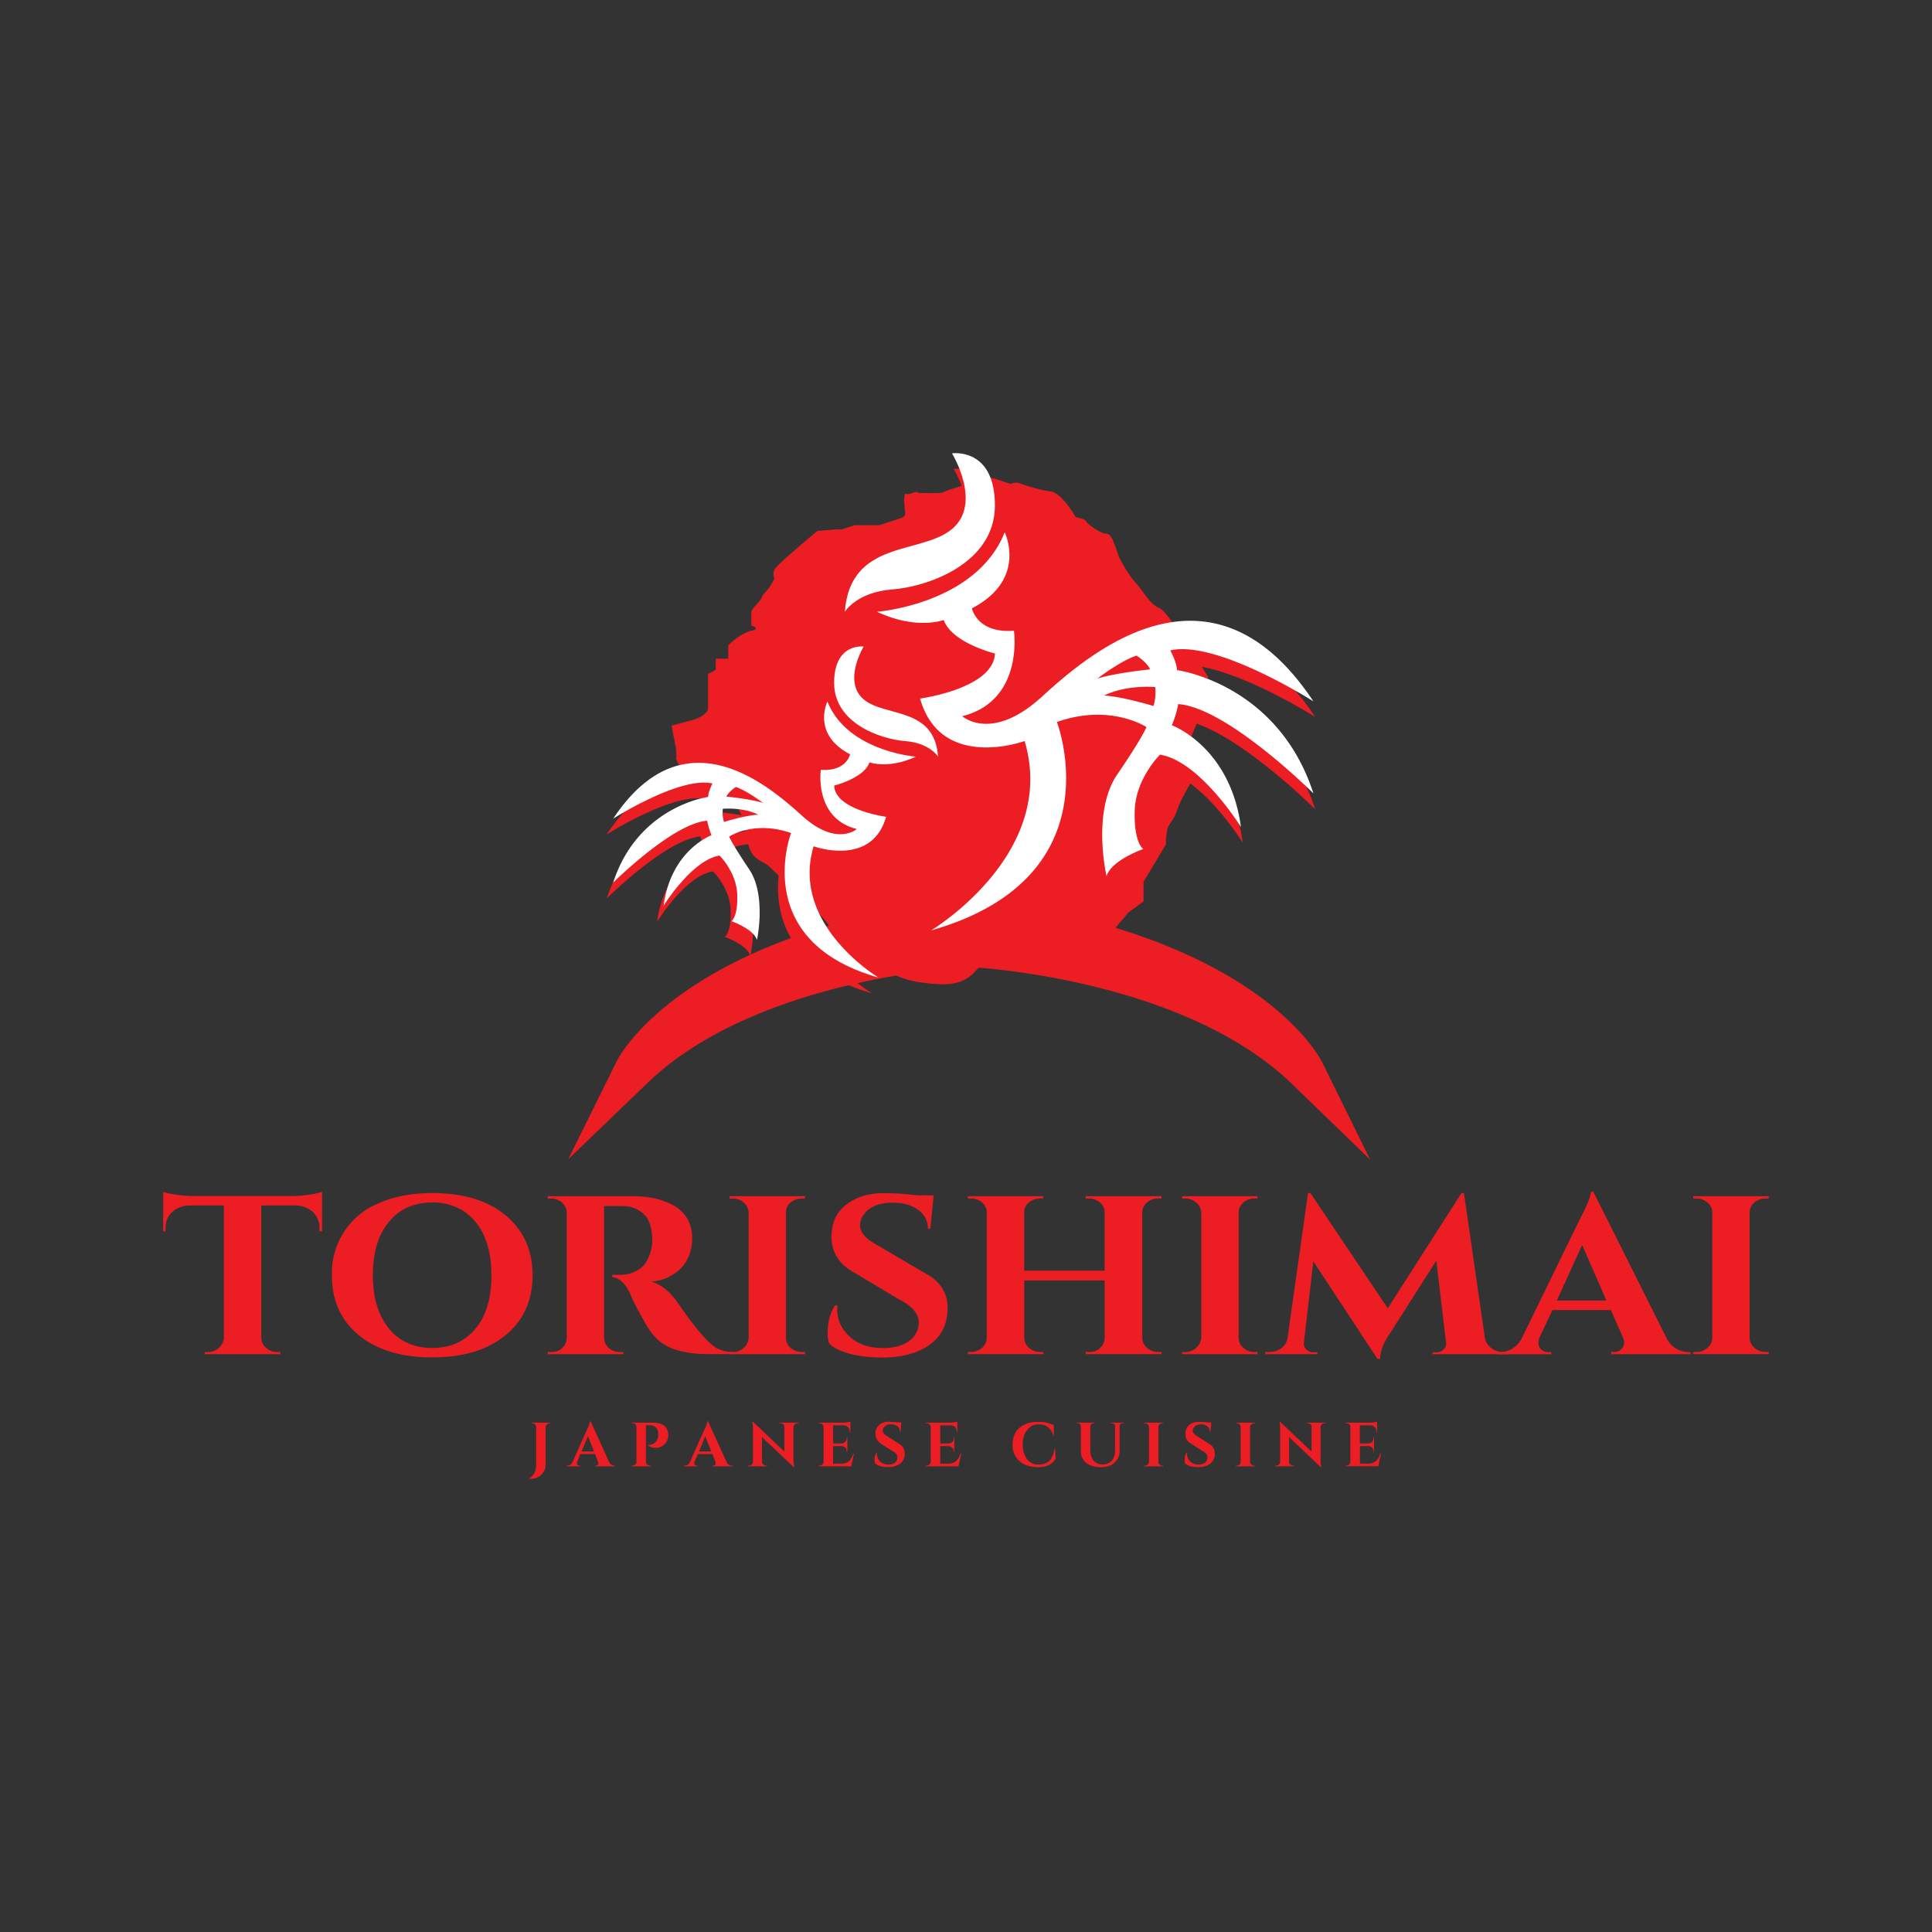 <svg xmlns="http://www.w3.org/2000/svg" viewBox="0 0 1024 1024"><rect x="0" y="0" width="1024" height="1024" fill="#333333" stroke="none"/><defs><style>.a{fill:#ec1e24;}.b{fill:#fff;}</style></defs><path class="a" d="M454.37,351.13s-11.26,18.41,0,27.81,37.41,3.81,39.43,30.48c0,0-4.37-7.21-17.4-8.23-12.87-1-37.73-9.53-37.73-30.94S454.37,351.13,454.37,351.13Z"/><path class="a" d="M321.63,476.12S354,444,372,443.29h-.73a54.88,54.88,0,0,0,2.34,7.79s-21.32,7.82-25.31,37.4c0,0,14.93-24.31,29.61-26.63,0,0,9.06,8.88,9.37,20.74s-3.15,14-3.15,14,11.64,4,13.6,10c0,0,5.31-23.64-4.12-37.37-9.27-13.79-10.7-17.46-10.7-17.46s13.21-8.82,32.83-1.86c0,0-22,57.17,46.39,76.55,0,0-46.88-28.08-34.44-69.55,0,0,30.87,11.26,38.49-15.65,0,0-27-3.65-27.55-16.53,0,0,15.7-3.85,18.85-12.37,0,0,9.82,3.85,24.43-2.93,0,0-36.28-2.88-46.88-29.2,0,0-8.46,17.2,12,27.92,0,0-1.61,9.21-15.49,8.25,0,0-3.7,25.6,19.06,31.38,0,0-10.77,9.69-29.3-7.22s-62.61-54.07-99.74,1.72c0,0,35.59-22.65,52.51-18.7,0,0-2.1,4.08-2.27,7.22C371.87,430.79,334.71,435.66,321.63,476.12Zm60.06-45.61c1.26-2.72,5-5.08,5-5.08,5.84,2,14.47,8.46,14.47,8.46C394.56,431.81,381.69,430.51,381.69,430.51Zm-2,6.54c12-.71,18.85,3.1,18.85,3.1-6.89.4-18.15,3.84-18.15,3.84A15.36,15.36,0,0,1,379.73,437.05Z"/><path class="a" d="M505.48,248.52s16.26,26.63,0,40.24-53.91,5.43-56.77,43.83c0,0,6.26-10.42,25-11.8,18.88-1.49,54.6-13.64,54.6-44.58S505.48,248.52,505.48,248.52Z"/><path class="a" d="M624.72,363.52c-.24-4.54-3.63-10.42-3.63-10.42,24.64-5.76,76,26.93,76,26.93C643.53,299.52,580,353.1,553.23,377.52S510.9,388,510.9,388c32.93-8.23,27.51-45.33,27.51-45.33-19.89,1.51-22.34-11.77-22.34-11.77,29.61-15.52,17.34-40.3,17.34-40.3-15.2,38-67.68,42-67.68,42,21,9.83,35.28,4.33,35.28,4.33,4.4,12.24,27.26,17.74,27.26,17.74-.76,18.71-39.71,23.88-39.71,23.88,10.94,38.86,55.34,22.54,55.34,22.54,17.87,59.9-49.57,100.36-49.57,100.36,98.58-28,66.77-110.33,66.77-110.33,28.42-10.09,47.47,2.59,47.47,2.59s-2,5.27-15.48,25.17-5.77,53.9-5.77,53.9c2.73-8.74,19.47-14.43,19.47-14.43s-5-2.87-4.47-20.09,13.46-30,13.46-30c21.15,3.35,42.89,38.36,42.89,38.36C652.83,404,622,392.71,622,392.71a62.52,62.52,0,0,0,3.4-11.15h-.95c26,.93,72.61,47.32,72.61,47.32C678.14,370.47,624.72,363.52,624.72,363.52ZM582.49,368s12.38-9.34,20.74-12.23c0,0,5.52,3.41,7.3,7.4C610.53,363.16,592,365,582.49,368Zm29.79,14.59S596,377.52,586.13,377c0,0,9.82-5.51,27-4.51A25.28,25.28,0,0,1,612.28,382.58Z"/><path class="a" d="M726.21,614.64l-25.55-51.87c-1.21-2.25-23.18-44.69-109.4-71l1.48-1.86,2.44-2.79,2.91-3.51,8-5.86V467.4l11.92-19.9s-.35-7.17,1.85-10.57,3-4.09,4.58-9.06c1.85-5,7.52-14.32,7.52-14.32s-1.75-18.08-1.75-19.64,11-25.52,10.07-28.88a11.76,11.76,0,0,1,0-6.29s-20.84-34.58-25.73-36.44c-5.07-1.85-8.74-9.26-12.8-13.61s-8.53-13.11-8.88-14c-.17-1-2.69-7.54-2.69-7.54s-1.29-4.34-4.09-4.34-10.07-5.24-10.38-6.49-5.6-2.22-5.6-2.22-7.27-13.07-13.52-13.69S540,256,540,256a6.16,6.16,0,0,0-2.8,0c-2.2.26.35.9-2.2.26s-8-3.05-10.56-3.05h-7.37s-3.57.57-3.89,1.7-1.29,2-8.31,4.14c-6.75,2.19-4,1.91-6.75,2.19s-11.92,0-11.92,0,1.26-1.23-2.9.17c-3.88,1.42-3.39-1.07-3.88,1.42-.7,2.48.91,9.66,0,10.58l-1.12.95-12.17,4H452.94l-7.37,2.45c.32-.11,1.14-.52-5.08,0l-7.27.62s-21.88,18.07-22.76,20.55a5.67,5.67,0,0,0,0,4.61,26.92,26.92,0,0,1-4.47,6.92c-2.52,2.5-1.44,2.5-3.39,5s-4.41,4.33-4.41,6.13v6.9s5.67,1.6,0,2.78S386,342,386,342v7.13h-6.64V355s-1.61.95-2.83,1.56l-1.26.63v19s-1.44,3.5-8,5.36l-11.33,3.05,2.17,11.17s0-1.87.31,2.88-.63,2.42.39,4.61c.84,2.17,5,8.06,5,8.06h10.59s17.86,12.2,20,25.6,3.81,15.53,6.26,17.71,5.35,2.51,8.71,6.25C413,464.6,428,477.4,428,477.4l8.71,9.68,2.78,3.45c-89.07,26.3-111.64,69.86-112.69,72.12l-25.66,51.8,41.81-40.23c36.51-35.34,93.95-50.65,132.07-57.17a49,49,0,0,0,12.49,3.62c14.37,1.87,22.82,1.87,30-6.5a7.68,7.68,0,0,1,1.44-1.28c23.36,1.87,114.66,12.32,165.63,61.45Z"/><path class="b" d="M504.57,240.28s16.33,26.48,0,40.14-53.9,5.39-56.8,43.83c0,0,6.29-10.41,25.06-11.83s54.5-13.62,54.5-44.55S504.57,240.28,504.57,240.28Z"/><path class="b" d="M623.81,355.18c-.17-4.58-3.56-10.44-3.56-10.44,24.54-5.74,75.89,27,75.89,27-53.48-80.48-117.11-27-143.85-2.52S510,379.6,510,379.6c32.9-8.27,27.41-45.3,27.41-45.3-19.72,1.48-22.27-11.88-22.27-11.88,29.64-15.36,17.37-40.28,17.37-40.28-15.17,38.12-67.64,42.11-67.64,42.11,21,9.88,35.31,4.35,35.31,4.35,4.4,12.22,27.16,17.77,27.16,17.77-.77,18.66-39.68,23.88-39.68,23.88,11,38.81,55.41,22.51,55.41,22.51,17.86,59.91-49.57,100.39-49.57,100.39,98.48-28.06,66.67-110.48,66.67-110.48,28.45-10,47.47,2.7,47.47,2.7s-1.92,5.27-15.49,25.13-5.66,53.9-5.66,53.9C589.1,455.79,606,450,606,450s-5-2.83-4.58-20.1S614.83,400,614.83,400c21.15,3.33,42.9,38.34,42.9,38.34-5.74-42.71-36.64-53.94-36.64-53.94a53.81,53.81,0,0,0,3.39-11.17l-.84-.09c25.91.92,72.5,47.37,72.5,47.37C677.2,362.1,623.81,355.18,623.81,355.18Zm-42.15,4.48s12.09-9.33,20.72-12.18c0,0,5.42,3.36,7.21,7.3C609.59,354.78,591,356.66,581.66,359.66Zm29.71,14.54s-16.33-5-26.15-5.54c0,0,9.65-5.53,27.06-4.53A25.37,25.37,0,0,1,611.37,374.2Z"/><path class="b" d="M457.76,342.68s-11.26,18.45,0,28,37.58,3.73,39.43,30.4c0,0-4.29-7.27-17.4-8.29s-37.69-9.43-37.69-30.83S457.76,342.68,457.76,342.68Z"/><path class="b" d="M325,467.8s32.37-32.23,50.48-32.83h-.69a51.78,51.78,0,0,0,2.3,7.75s-21.43,7.75-25.38,37.35c0,0,15-24.24,29.68-26.6,0,0,9,8.83,9.37,20.79s-3.11,14-3.11,14,11.6,3.94,13.56,9.92c0,0,5.14-23.64-4.12-37.42s-10.63-17.36-10.63-17.36,13.14-8.78,32.83-1.86c0,0-22.1,57.18,46.32,76.58,0,0-46.88-28.05-34.37-69.57,0,0,30.8,11.29,38.42-15.63,0,0-27.16-3.65-27.51-16.56,0,0,15.84-3.9,18.7-12.31,0,0,10,3.76,24.54-3,0,0-36.28-2.79-46.84-29.2,0,0-8.57,17.23,12,27.92,0,0-1.78,9.2-15.49,8.25,0,0-3.74,25.68,19.06,31.37,0,0-10.77,9.71-29.3-7.28-18.6-16.82-62.71-54-99.81,1.78,0,0,35.59-22.68,52.61-18.6,0,0-2.13,4-2.3,7.12C375.26,422.41,338.1,427.25,325,467.8Zm60-45.59c1.29-2.71,5-5.1,5-5.1,5.95,2,14.41,8.46,14.41,8.46C397.84,423.44,385,422.21,385,422.21Zm-1.86,6.46c11.93-.76,18.74,3.14,18.74,3.14-6.88.3-18.14,3.85-18.14,3.85A16.67,16.67,0,0,1,383.12,428.67Z"/><path class="a" d="M138.48,638.92v70.23a7.32,7.32,0,0,0,2.63,5.29,8.56,8.56,0,0,0,5.87,2.17h1.53l.14,1.14H108.56v-1.14h1.68a8.23,8.23,0,0,0,5.73-2.17,7.7,7.7,0,0,0,2.69-5.15V638.92H100.9c-4.05.05-7.27,1.25-9.58,3.45-2.51,2.22-3.6,5.1-3.6,8.79v1.44H86.5V631.74a37.72,37.72,0,0,0,6.61,1.4,59.64,59.64,0,0,0,8.84.77h53.14a59.06,59.06,0,0,0,10.56-1,34.5,34.5,0,0,0,5.06-1.2V652.6h-1.39v-1.44a11.47,11.47,0,0,0-3.5-8.79,14.34,14.34,0,0,0-9.65-3.45Z"/><path class="a" d="M229.1,632.35c16.25,0,29.29,3.86,38.77,11.72s14.4,18.42,14.4,31.85-4.83,24-14.4,31.83-22.52,11.69-38.77,11.69-29.16-3.84-38.81-11.69-14.37-18.44-14.37-31.83A39.86,39.86,0,0,1,201,637.63C209,634.1,218.36,632.35,229.1,632.35Zm-23,71.77c5.63,6.9,13.32,10.32,23,10.32s17.3-3.42,23-10.32,8.36-16.31,8.36-28.2c0-7.85-1.22-14.7-3.71-20.48A30.47,30.47,0,0,0,245.88,642a30,30,0,0,0-16.78-4.65c-9.65,0-17.34,3.4-23,10.29s-8.49,16.33-8.49,28.26S200.5,697.15,206.13,704.12Z"/><path class="a" d="M326.17,639.23h-6V709a7.47,7.47,0,0,0,4.19,6.61,10.34,10.34,0,0,0,4.23,1h1.79v1.14h-40.1v-1.14H292a7.72,7.72,0,0,0,8.39-7.46V642.77a7.09,7.09,0,0,0-2.49-5.36,8.43,8.43,0,0,0-5.9-2.17h-1.68V634h45.1q12.84,0,21.74,5a19.86,19.86,0,0,1,7.2,7,21.46,21.46,0,0,1,2.52,10.18,25.47,25.47,0,0,1-2.2,10.53A20.13,20.13,0,0,1,357.5,675a24.6,24.6,0,0,1-12.27,4.28c5.17,1.52,9.54,5.07,13.53,10.57,9.51,13.87,16.5,22,21,24.64a18.16,18.16,0,0,0,8.64,2.08v1.14H375.43c-7.34,0-13.67-1-18.66-2.79a25.3,25.3,0,0,1-12.24-9.57,118.13,118.13,0,0,1-6.08-10.49,89.83,89.83,0,0,1-4.83-10c-2.48-4.83-5.35-7.47-9.15-8v-1.19h4.15a17.35,17.35,0,0,0,10.53-3.23c3-2.11,5-5.67,6.08-10.56a20.66,20.66,0,0,0,.52-3.92c0-6.53-1.4-11.27-4.26-14.23a16.07,16.07,0,0,0-11.26-4.48Z"/><path class="a" d="M388.37,716.61a8.35,8.35,0,0,0,5.84-2.21,7.8,7.8,0,0,0,2.58-5.37V642.59a7.45,7.45,0,0,0-2.58-5.22,8.38,8.38,0,0,0-5.84-2.13h-1.68V634h40.1l-.18,1.21H425a9.46,9.46,0,0,0-6,2.13,6.77,6.77,0,0,0-2.44,5.22V709A7.09,7.09,0,0,0,419,714.4a9.44,9.44,0,0,0,6,2.21h1.61l.18,1.14h-40.1v-1.14Z"/><path class="a" d="M438.67,706.67c0-5.74,1.23-10.68,3.95-14.76h1.26c0,.68-.17,1.29-.17,2a19,19,0,0,0,6.6,14.45c4.24,4.09,10.25,6.12,17.76,6.12,6,0,10.67-1.34,13.88-3.82a11.93,11.93,0,0,0,5-9.69c0-4.71-3.63-8.88-10.55-12.33l-23-13.78c-4.48-2.4-7.87-5.28-9.83-8.69a19.82,19.82,0,0,1-2.86-10.29c0-7.54,2.44-13.33,7.86-17.41,5.18-4.09,11.85-6.08,20-6.08a159.58,159.58,0,0,1,17.83,1.16h8.46l-1.75,17.65h-1.29a11.85,11.85,0,0,0-5.25-10c-3.39-2.48-7.79-3.75-13.35-3.75-6.86,0-11.85,1.86-14.89,5.66a9.54,9.54,0,0,0-2.49,6.29c0,3.84,3.15,7.35,9.34,10.65l25.2,14.85c7.87,4.11,11.86,10.28,11.86,18.29,0,8.57-3.22,15.07-9.58,19.6s-14.79,6.73-25.45,6.73a69.28,69.28,0,0,1-16.5-1.9c-5-1.33-8.74-3.14-11.09-5.37A13.12,13.12,0,0,1,438.67,706.67Z"/><path class="a" d="M577.18,716.61a8.1,8.1,0,0,0,5.31-1.56c2-1.84,3-3.8,3-5.9V678.69H542.89V709a7.13,7.13,0,0,0,2.48,5.37,9,9,0,0,0,5.91,2.21h1.61l.17,1.14H513v-1.14h1.78a8.53,8.53,0,0,0,5.74-2.21A7.16,7.16,0,0,0,523,709V642.59a6.84,6.84,0,0,0-2.48-5.22,8.55,8.55,0,0,0-5.74-2.13H513V634h40l-.17,1.21h-1.61a9.06,9.06,0,0,0-5.91,2.13,6.81,6.81,0,0,0-2.48,5.22V673.5h42.65V642.59a6.78,6.78,0,0,0-2.45-5.22,8.68,8.68,0,0,0-5.91-2.13h-1.71V634H615.6v1.21h-1.78a8.5,8.5,0,0,0-5.91,2.17,7.08,7.08,0,0,0-2.48,5.36V709a7.13,7.13,0,0,0,2.48,5.37,8.63,8.63,0,0,0,5.91,2.21h1.78v1.14H575.47v-1.14Z"/><path class="a" d="M628.29,716.61A8.32,8.32,0,0,0,634,714.4a8.07,8.07,0,0,0,2.73-5.37V642.59a7.71,7.71,0,0,0-2.73-5.22,8.33,8.33,0,0,0-5.66-2.13h-1.78V634h40v1.21h-1.61a8.48,8.48,0,0,0-5.91,2.13,6.88,6.88,0,0,0-2.55,5.22V709A7.2,7.2,0,0,0,659,714.4a8.45,8.45,0,0,0,5.91,2.21h1.61v1.14h-40v-1.14Z"/><path class="a" d="M796.69,716.61h2.2v1.14H759.28v-1h2a4.91,4.91,0,0,0,3.88-1.6,4,4,0,0,0,1.29-3.54l-5.17-43.44L736.52,707c-3.39,4.9-5,9.29-5,13.25h-1.43l-34-51.73-5,43.09a3.91,3.91,0,0,0,1.26,3.54,4.89,4.89,0,0,0,3.7,1.6h2.21v1H670.59v-1.14h2.31a10.62,10.62,0,0,0,6.33-2.08,8.32,8.32,0,0,0,3.21-5.5l10.84-76.68h1.26l41,61.07,39.08-61.07h1.3L787,709a8.35,8.35,0,0,0,3.46,5.5A9.68,9.68,0,0,0,796.69,716.61Z"/><path class="a" d="M894.85,716.61H896v1.14H854v-1.14h1.18c2,0,3.39-.54,4.23-1.65a4.72,4.72,0,0,0,1.44-3.05,8.94,8.94,0,0,0-.6-2.88l-6.43-14.67h-31L815.91,709a9.69,9.69,0,0,0-.52,3,4.84,4.84,0,0,0,1.19,3,5.81,5.81,0,0,0,4.48,1.65h1.11v1.14H793.89v-1.14h1.29a12.64,12.64,0,0,0,6.08-1.68,15.2,15.2,0,0,0,5-5l30.55-62.65c4.13-7.89,6.26-13.07,6.43-15.66h1.26l39.08,78.06a13.22,13.22,0,0,0,5,5.18A12.53,12.53,0,0,0,894.85,716.61Zm-69.71-27.3h26.29l-12.86-29.48Z"/><path class="a" d="M899.18,716.61a8.21,8.21,0,0,0,5.74-2.21,6.73,6.73,0,0,0,2.62-5.37V642.59a6.44,6.44,0,0,0-2.62-5.22,8.23,8.23,0,0,0-5.74-2.13h-1.71V634h40l-.07,1.21h-1.54a9,9,0,0,0-6,2.13,6.85,6.85,0,0,0-2.52,5.22V709a7.17,7.17,0,0,0,2.52,5.37,9,9,0,0,0,6,2.21h1.54l.07,1.14h-40v-1.14Z"/><path class="a" d="M291.36,754.36a2.23,2.23,0,0,0-2.17,2.08v19.74a7.26,7.26,0,0,1-4.37,6.84,8.17,8.17,0,0,1-3.6.8c-.31,0-.56,0-.84,0v-.24a6.28,6.28,0,0,0,2.94-3,11,11,0,0,0,.87-4.47V756.44a1.92,1.92,0,0,0-1.05-1.85,2.63,2.63,0,0,0-1-.23h-.45v-.31h10.1v.31Z"/><path class="a" d="M325.76,776.83H326v.37H315.51v-.37h.25a1.24,1.24,0,0,0,1.05-.39,1.09,1.09,0,0,0,.38-.91,1.06,1.06,0,0,0-.21-.73l-1.61-4.12h-7.83l-1.6,4.12a1.26,1.26,0,0,0-.21.84.84.84,0,0,0,.38.8,1.19,1.19,0,0,0,1.05.39h.38v.37h-7.16v-.37h.35a3.24,3.24,0,0,0,1.4-.39,3.45,3.45,0,0,0,1.29-1.43l7.69-17.27a18.3,18.3,0,0,0,1.68-4.39h.28l9.78,21.58a3.61,3.61,0,0,0,1.37,1.44A2.69,2.69,0,0,0,325.76,776.83Zm-17.52-7.52h6.61l-3.21-8.13Z"/><path class="a" d="M353.55,763.53a6.55,6.55,0,0,1-4.09,3.56,6.28,6.28,0,0,1-1.71.31,7.46,7.46,0,0,1-4.3-1.25v-.34a4.82,4.82,0,0,0,4.12-1.6,5.35,5.35,0,0,0,1.33-3.78c0-2.39-.81-3.89-2.58-4.68a4.47,4.47,0,0,0-1.79-.36h-2.17V774.8a1.83,1.83,0,0,0,.56,1.41,2.65,2.65,0,0,0,1.61.62h.35v.37h-10v-.37h.35a2,2,0,0,0,1.43-.62,1.51,1.51,0,0,0,.67-1.41V756.32a1.8,1.8,0,0,0-1-1.73,3,3,0,0,0-1.08-.23h-.35v-.31H346c4,0,6.61,1.19,7.66,3.82a6.55,6.55,0,0,1,.56,2.78A6.17,6.17,0,0,1,353.55,763.53Z"/><path class="a" d="M388,776.83h.35v.37H377.56v-.37H378c.53,0,.88-.13,1-.39a1.57,1.57,0,0,0,.38-.91,1.19,1.19,0,0,0-.18-.73l-1.61-4.12h-7.69l-1.78,4.12a1.78,1.78,0,0,0-.14.84,1.64,1.64,0,0,0,.32.8,1.27,1.27,0,0,0,1.05.39h.38v.37h-7.24v-.37h.28a3.63,3.63,0,0,0,1.61-.39,3.84,3.84,0,0,0,1.26-1.43l7.69-17.27a14.57,14.57,0,0,0,1.61-4.39h.35l9.82,21.58a3.25,3.25,0,0,0,1.26,1.44A2.91,2.91,0,0,0,388,776.83Zm-17.52-7.52H377l-3.22-8.13Z"/><path class="a" d="M422.59,754.36a1.67,1.67,0,0,0-1.29.59,2.13,2.13,0,0,0-.77,1.4v17a18.23,18.23,0,0,0,.38,3.78l.07.47h-.28l-16.84-15.9v13.16a2.28,2.28,0,0,0,2.13,1.94h.52v.37h-10v-.37H397a2,2,0,0,0,1.54-.62,1.68,1.68,0,0,0,.55-1.41V757.74a13.86,13.86,0,0,0-.28-3.69l-.07-.52h.35l16.65,15.9v-13a2.08,2.08,0,0,0-.49-1.49,2.39,2.39,0,0,0-1.44-.59h-.73v-.31h10.21v.31Z"/><path class="a" d="M434.34,776.83a2.15,2.15,0,0,0,1.5-.62,1.82,1.82,0,0,0,.7-1.41V756.35a2.49,2.49,0,0,0-1.15-1.76,2.46,2.46,0,0,0-1.05-.23H434v-.31h12.8a13.58,13.58,0,0,0,2.13-.21,7.08,7.08,0,0,0,1.79-.4v5.79h-.36v-.4a3.41,3.41,0,0,0-.94-2.39,2.94,2.94,0,0,0-2.27-1h-5.59v9.62h4.33a2.18,2.18,0,0,0,1.93-.84,2.21,2.21,0,0,0,.94-2v-.31h.35v7.61h-.35v-.24a2.54,2.54,0,0,0-1.26-2.43,3.54,3.54,0,0,0-1.61-.4h-4.33v9.3h4.33A5.93,5.93,0,0,0,450,774.4a9.12,9.12,0,0,0,2.31-4h.32l-1.43,6.78H434v-.37Z"/><path class="a" d="M463.53,774.1a7,7,0,0,1,1-4.08h.25v.52a5.52,5.52,0,0,0,1.61,4,6.1,6.1,0,0,0,4.58,1.68,5.11,5.11,0,0,0,3.46-1,4.07,4.07,0,0,0,1.25-2.7c0-1.28-.9-2.48-2.68-3.42l-5.84-3.76A6.44,6.44,0,0,1,464,760a5.83,5.83,0,0,1,2.1-4.79,7.2,7.2,0,0,1,5-1.63,27.78,27.78,0,0,1,4.4.32h2.2l-.35,4.87h-.41a3.86,3.86,0,0,0-1.2-2.79,5.91,5.91,0,0,0-3.53-1.06,4.14,4.14,0,0,0-3.74,1.63,3.05,3.05,0,0,0-.59,1.73c0,1,.77,2,2.31,2.92l6.43,4.09a5.53,5.53,0,0,1,2.87,5,6.4,6.4,0,0,1-2.31,5.43,10.59,10.59,0,0,1-6.5,1.85,14.84,14.84,0,0,1-4.16-.53,7.54,7.54,0,0,1-2.76-1.46A4,4,0,0,1,463.53,774.1Z"/><path class="a" d="M491.18,776.83a1.8,1.8,0,0,0,1.44-.62,1.72,1.72,0,0,0,.69-1.41V756.35a2.12,2.12,0,0,0-1.11-1.76,4.21,4.21,0,0,0-1-.23h-.49v-.31h12.76a15.85,15.85,0,0,0,2.21-.21,5.65,5.65,0,0,0,1.71-.4v5.79h-.28v-.4a3.22,3.22,0,0,0-3.29-3.36h-5.48v9.62h4.29a3.39,3.39,0,0,0,2.14-.84,2.89,2.89,0,0,0,.73-2v-.31h.28v7.61h-.28v-.24a2.63,2.63,0,0,0-1.43-2.43,2.2,2.2,0,0,0-1.44-.4h-4.29v9.3h4.22a5.84,5.84,0,0,0,4.13-1.38,8.12,8.12,0,0,0,2.38-4h.42L508,777.2H490.69v-.37Z"/><path class="a" d="M550.33,777.63c-4.05,0-7.58-1-10-3.23a11.07,11.07,0,0,1-3.64-8.77c0-3.73,1.19-6.69,3.64-8.82s5.73-3.2,10-3.2a17.27,17.27,0,0,1,8.22,1.78v5.66h-.18c-1.26-4.07-3.7-6.1-7.86-6.1a7.12,7.12,0,0,0-6,2.92c-1.6,1.76-2.44,4.38-2.44,7.66a13.39,13.39,0,0,0,2.2,7.77,7.21,7.21,0,0,0,5.94,2.91c2.7,0,4.48-.57,5.91-1.84s2.27-3.66,2.87-6.85h.17l.35,5.62C557.71,776.18,554.67,777.63,550.33,777.63Z"/><path class="a" d="M595.78,754.36H595a2,2,0,0,0-1.11.45,1.31,1.31,0,0,0-.49,1.11v12.9a8.19,8.19,0,0,1-2.73,6.47c-1.61,1.54-3.88,2.34-6.92,2.34-3.5,0-6.19-.74-8-2.25a7.88,7.88,0,0,1-2.87-6.56V756a1.74,1.74,0,0,0-.42-1.16,1.79,1.79,0,0,0-1.29-.49h-.49v-.31h9.47v.31h-.42a1.7,1.7,0,0,0-1.26.45,1.43,1.43,0,0,0-.59,1.11v12.62a8.59,8.59,0,0,0,1.75,5.64,6.07,6.07,0,0,0,4.82,2,6.52,6.52,0,0,0,4.82-1.91A8.37,8.37,0,0,0,591,769V755.92c0-.45,0-.85-.41-1.11a2,2,0,0,0-1.2-.45h-.59v-.31h7Z"/><path class="a" d="M606.79,776.83a2.08,2.08,0,0,0,1.54-.62,1.78,1.78,0,0,0,.66-1.41V756.44a2.14,2.14,0,0,0-2.2-2.08h-.42v-.31h10.07v.31H616a2.16,2.16,0,0,0-1.43.59,2,2,0,0,0-.6,1.49V774.8a1.73,1.73,0,0,0,.6,1.41,2.2,2.2,0,0,0,1.43.62h.42v.37H606.37v-.37Z"/><path class="a" d="M627.94,774.1a7.83,7.83,0,0,1,.84-4.08h.35v.52a5.64,5.64,0,0,0,6.08,5.67,4.77,4.77,0,0,0,3.5-1,3.41,3.41,0,0,0,1.26-2.7c0-1.28-.77-2.48-2.56-3.42l-5.9-3.76a6.7,6.7,0,0,1-2.55-2.39,6.11,6.11,0,0,1-.67-2.9,6.19,6.19,0,0,1,2-4.79,8,8,0,0,1,5.14-1.63,29,29,0,0,1,4.51.32H642l-.41,4.87h-.35A3.46,3.46,0,0,0,640,756a5.37,5.37,0,0,0-3.46-1.06c-1.79,0-3,.52-3.74,1.63a2.63,2.63,0,0,0-.6,1.73c0,1,.77,2,2.38,2.92l6.36,4.09a5.59,5.59,0,0,1,2.94,5,6.74,6.74,0,0,1-2.34,5.43,10.67,10.67,0,0,1-6.44,1.85,14.81,14.81,0,0,1-4.33-.53,6.31,6.31,0,0,1-2.62-1.46A4,4,0,0,1,627.94,774.1Z"/><path class="a" d="M655.63,776.83a2.5,2.5,0,0,0,1.43-.62,1.92,1.92,0,0,0,.53-1.41V756.44a2.23,2.23,0,0,0-.53-1.49,2.44,2.44,0,0,0-1.43-.59h-.53v-.31h10v.31h-.35a1.81,1.81,0,0,0-1.43.59,1.64,1.64,0,0,0-.77,1.49V774.8a1.47,1.47,0,0,0,.77,1.41,1.84,1.84,0,0,0,1.43.62h.35v.37h-10v-.37Z"/><path class="a" d="M701.91,754.36a1.77,1.77,0,0,0-1.43.59,2,2,0,0,0-.52,1.4v17a12.39,12.39,0,0,0,.34,3.78v.47H700l-16.75-15.9v13.16a1.41,1.41,0,0,0,.66,1.32,1.56,1.56,0,0,0,1.37.62h.59v.37h-9.89v-.37h.49a1.72,1.72,0,0,0,1.43-.62,1.51,1.51,0,0,0,.6-1.41V757.74a20.32,20.32,0,0,0-.25-3.69l-.07-.52h.25l16.74,15.9v-13a2.14,2.14,0,0,0-.59-1.49,1.78,1.78,0,0,0-1.44-.59h-.49v-.31h10v.31Z"/><path class="a" d="M713.66,776.83a1.77,1.77,0,0,0,1.47-.62,1.72,1.72,0,0,0,.59-1.41V756.35a1.89,1.89,0,0,0-1-1.76,2.56,2.56,0,0,0-1.05-.23h-.42v-.31H726a16.79,16.79,0,0,0,2.27-.21,5.66,5.66,0,0,0,1.61-.4v5.79h-.32v-.4a2.78,2.78,0,0,0-.94-2.39,2.9,2.9,0,0,0-2.27-1h-5.6v9.62h4.4a3.05,3.05,0,0,0,2.1-.84,2.69,2.69,0,0,0,.7-2v-.31h.32v7.61H728v-.24a2.51,2.51,0,0,0-1.29-2.43,3,3,0,0,0-1.51-.4h-4.4v9.3h4.3a6.1,6.1,0,0,0,4.16-1.38,7,7,0,0,0,2.27-4h.42l-1.43,6.78H713.24v-.37Z"/></svg>